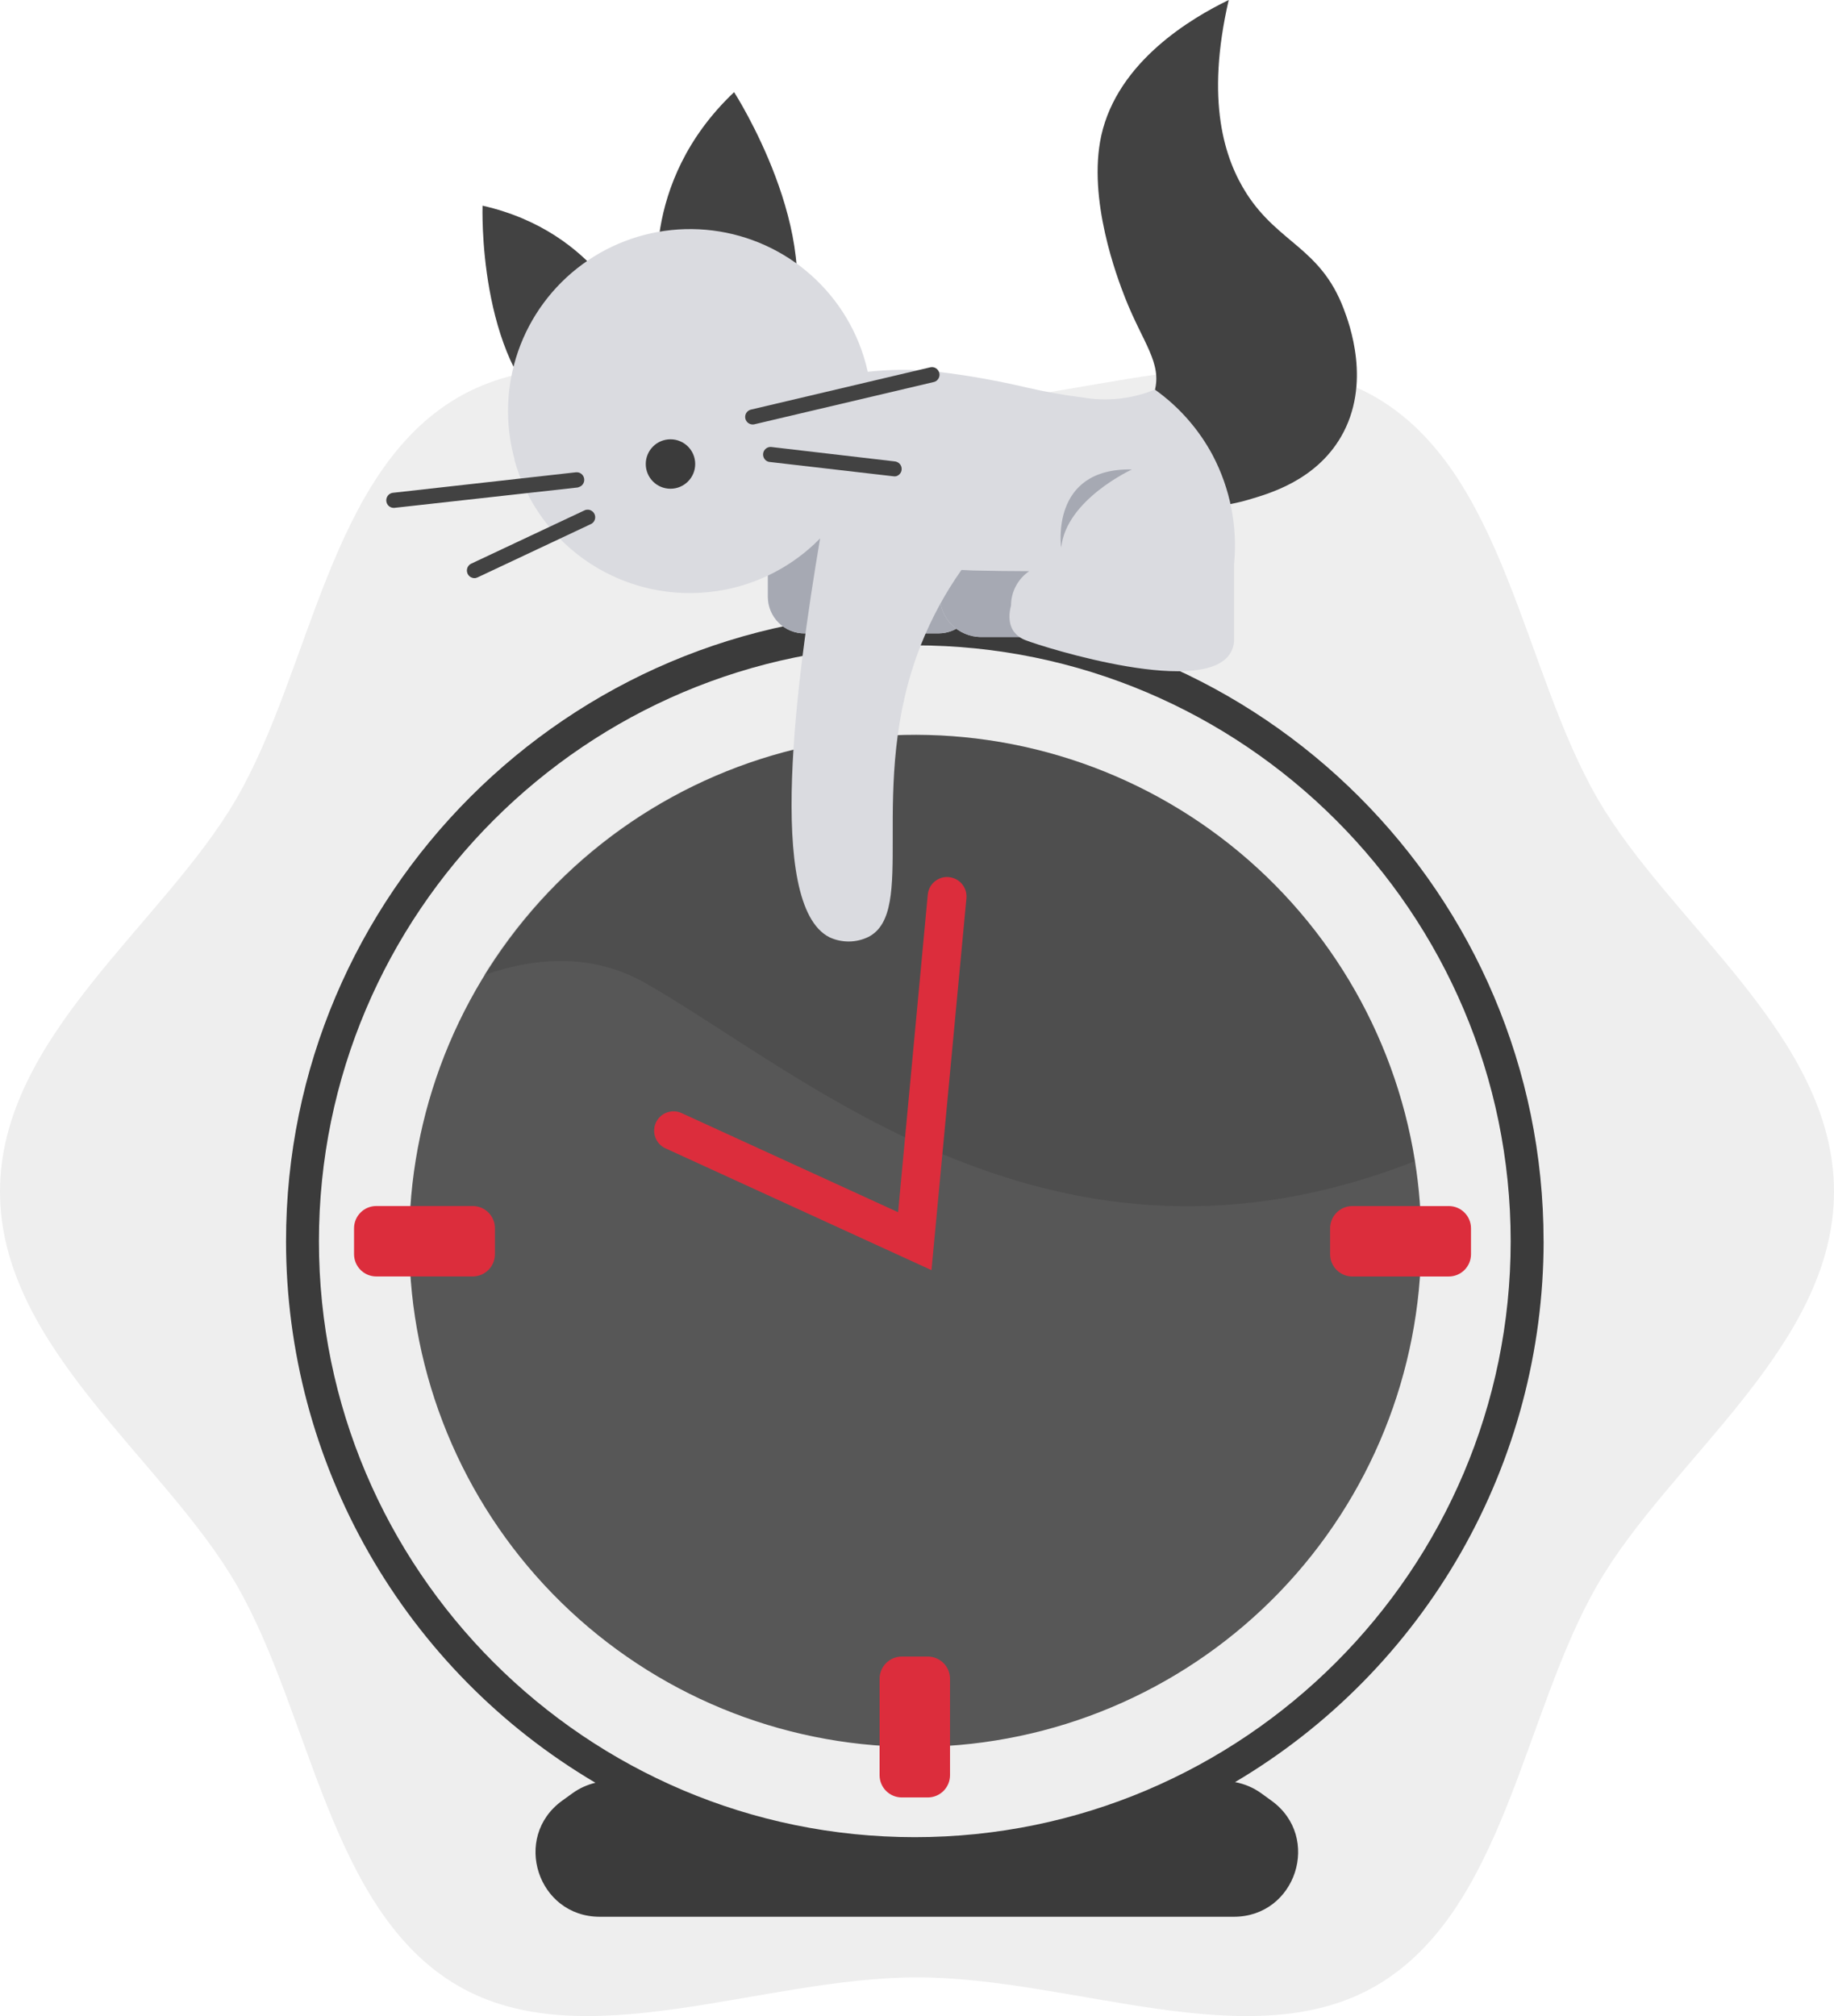 <?xml version="1.0" encoding="UTF-8"?>
<svg id="Layer_2" data-name="Layer 2" xmlns="http://www.w3.org/2000/svg" viewBox="0 0 454.86 500">
  <defs>
    <style>
      .cls-1 {
        fill: #575757;
      }

      .cls-2 {
        fill: #424242;
      }

      .cls-3 {
        fill: #3b3b3b;
      }

      .cls-4 {
        opacity: .07;
      }

      .cls-4, .cls-5 {
        isolation: isolate;
      }

      .cls-6 {
        fill: #dc2d3c;
      }

      .cls-5 {
        opacity: .1;
      }

      .cls-7 {
        fill: #a6a9b3;
      }

      .cls-8 {
        fill: #dadbe0;
      }
    </style>
  </defs>
  <g id="Layer_1-2" data-name="Layer 1">
    <g>
      <path class="cls-4" d="m454.86,295.52c0,38.48-40.67,66.39-58.62,97.45-18.56,31.98-23,81-55.05,99.56-31.07,17.98-75.29-2.13-113.77-2.13s-82.69,20.1-113.75,2.13c-31.97-18.52-36.5-67.52-55.05-99.56C40.65,361.91,0,333.99,0,295.52s40.63-66.36,58.62-97.42c18.55-31.98,23-81,55.05-99.58,31.06-17.96,75.28,2.13,113.75,2.13s82.7-20.1,113.77-2.13c31.97,18.55,36.49,67.53,55.05,99.58,17.97,31.06,58.62,58.96,58.62,97.42Z"/>
      <path class="cls-3" d="m382.83,307.84c0-85.99-69.96-155.94-155.94-155.94s-155.95,69.95-155.95,155.94c.01,27.12,7.1,53.78,20.56,77.33,13.46,23.55,32.82,43.19,56.18,56.97-2.05.48-3.99,1.37-5.7,2.6l-2.56,1.85c-12.49,9.05-6.09,28.78,9.34,28.78h157.25c15.43,0,21.84-19.75,9.34-28.78l-2.55-1.85c-1.93-1.39-4.15-2.33-6.49-2.76,23.3-13.79,42.61-33.42,56.03-56.93,13.42-23.52,20.48-50.12,20.5-77.2Zm-155.94,147.79c-81.49,0-147.79-66.3-147.79-147.79s66.3-147.79,147.79-147.79,147.78,66.3,147.78,147.79-66.3,147.79-147.78,147.79Z"/>
      <path class="cls-1" d="m352.49,307.84c-.03,32.42-12.6,63.58-35.08,86.94-22.48,23.36-53.14,37.11-85.53,38.37-32.4,1.26-64.03-10.06-88.26-31.6-24.23-21.54-39.19-51.62-41.74-83.94-2.55-32.32,7.51-64.38,28.07-89.45,20.56-25.07,50.02-41.21,82.22-45.04,32.2-3.83,64.62,4.95,90.49,24.49,25.87,19.55,43.17,48.35,48.27,80.36,1.05,6.57,1.57,13.21,1.57,19.87Z"/>
      <path class="cls-5" d="m350.93,287.97c-89.14,35.07-151.02-21.43-190.79-44.11-12.85-7.33-26.82-6.67-40.17-2,13.47-21.81,33.28-38.97,56.79-49.2,23.5-10.22,49.57-13.01,74.71-7.99,25.13,5.02,48.13,17.61,65.91,36.07,17.78,18.47,29.48,41.93,33.54,67.23h.02Z"/>
      <path class="cls-6" d="m364.83,311.06v-6.43c0-3.05-2.47-5.52-5.52-5.52h-23.9c-3.05,0-5.52,2.47-5.52,5.52v6.43c0,3.05,2.47,5.52,5.52,5.52h23.9c3.05,0,5.52-2.47,5.52-5.52Z"/>
      <path class="cls-6" d="m223.67,445.78h6.43c3.05,0,5.52-2.47,5.52-5.52v-23.9c0-3.05-2.47-5.52-5.52-5.52h-6.43c-3.05,0-5.52,2.47-5.52,5.52v23.9c0,3.05,2.47,5.52,5.52,5.52Z"/>
      <path class="cls-6" d="m87.81,304.62v6.43c0,3.05,2.47,5.52,5.52,5.52h23.9c3.05,0,5.52-2.47,5.52-5.52v-6.43c0-3.05-2.47-5.52-5.52-5.52h-23.9c-3.05,0-5.52,2.47-5.52,5.52Z"/>
      <path class="cls-6" d="m231.03,315.01l-65.99-30.22c-.57-.26-1.09-.64-1.52-1.1-.43-.46-.76-1-.98-1.6-.22-.59-.32-1.22-.3-1.85.02-.63.17-1.25.43-1.82.26-.57.63-1.09,1.1-1.52.46-.43,1-.76,1.6-.98.59-.22,1.22-.32,1.85-.3.63.02,1.25.17,1.82.43l53.7,24.59,7.36-78.76c.06-.63.24-1.24.53-1.8.3-.56.7-1.06,1.18-1.46.49-.4,1.05-.71,1.65-.9.6-.19,1.24-.25,1.87-.19.63.06,1.24.24,1.8.53.56.29,1.06.7,1.46,1.18.4.49.71,1.05.9,1.65.19.6.25,1.24.2,1.87l-8.67,92.25Z"/>
      <path class="cls-8" d="m199.51,157.08h33.29c2.4-.01,4.69-.97,6.38-2.66,1.69-1.69,2.65-3.99,2.65-6.38v-5.55c-.88-2.13-1.78-4.26-2.65-6.39-4.5-10.96-8.69-21.78-12.57-32.46.22,1.41,1.74,12.41-6.4,21.38-8.13,8.97-19.29,8.53-20.71,8.42-2.4.02-4.69.98-6.39,2.66-.85.84-1.52,1.83-1.98,2.93-.46,1.1-.69,2.28-.69,3.47v5.55c.01,2.4.97,4.69,2.67,6.39,1.7,1.69,3.99,2.65,6.39,2.65Z"/>
      <path class="cls-7" d="m199.51,157.08h33.29c2.4-.01,4.69-.97,6.38-2.66,1.69-1.69,2.65-3.99,2.65-6.38v-5.55c-.88-2.13-1.78-4.26-2.65-6.39-4.5-10.96-8.69-21.78-12.57-32.46.22,1.41,1.74,12.41-6.4,21.38-8.13,8.97-19.29,8.53-20.71,8.42-2.4.02-4.69.98-6.39,2.66-.85.84-1.52,1.83-1.98,2.93-.46,1.1-.69,2.28-.69,3.47v5.55c.01,2.4.97,4.69,2.67,6.39,1.7,1.69,3.99,2.65,6.39,2.65Z"/>
      <path class="cls-8" d="m278.08,129.46h-34.73c-5.69,0-10.31,4.62-10.31,10.31v7.9c0,5.69,4.61,10.31,10.31,10.31h34.73c5.69,0,10.31-4.61,10.31-10.31v-7.9c0-5.69-4.61-10.31-10.31-10.31Z"/>
      <path class="cls-7" d="m278.08,129.46h-34.73c-5.69,0-10.31,4.62-10.31,10.31v7.9c0,5.69,4.61,10.31,10.31,10.31h34.73c5.69,0,10.31-4.61,10.31-10.31v-7.9c0-5.69-4.61-10.31-10.31-10.31Z"/>
      <path class="cls-2" d="m264.03,114.46c.43-.3,18.78-4.53,22.32-17.4,1.93-7.04-2.94-12.09-7.3-23.18-1.98-5.03-9.37-24.51-5.92-40.24,4.09-18.44,22.47-29.21,31.61-33.64-5.78,25.06-1.07,39.44,4.47,48.07,7.96,12.33,18.3,13.39,24.04,28.5,1.39,3.68,7,18.6-.68,31.79-6.39,10.96-18.12,14.14-22.85,15.55-23.44,6.97-43.24-7.6-45.68-9.45Z"/>
      <path class="cls-2" d="m156.92,81.06s-8.29-23.5-37.24-30.05c0,0-1.33,37.94,17.77,53.06s19.47-23.01,19.47-23.01Z"/>
      <path class="cls-2" d="m163.51,72.94s-5.49-27.3,18.56-50.09c0,0,22.96,35.63,13.28,61.06-9.68,25.43-31.84-10.97-31.84-10.97Z"/>
      <path class="cls-8" d="m146.42,139.79c-9.23-6.01-15.94-15.19-18.86-25.81h.07c-2.44-8.82-2.14-18.2.87-26.85,3.01-8.66,8.59-16.2,15.99-21.61,7.4-5.41,16.27-8.44,25.43-8.69,9.16-.25,18.19,2.3,25.87,7.3,7.68,5.01,13.66,12.23,17.13,20.71.98,2.4,1.75,4.86,2.3,7.36,5.27-.57,11.15-.71,17.25-.01,7.47.89,14.89,2.21,22.21,3.93,4.56,1.05,9.16,1.87,13.8,2.45,6.05,1.05,12.27.38,17.95-1.95,5.96,4.24,10.86,9.8,14.31,16.24,4.38,8.31,6.23,17.72,5.33,27.07v18.2c.07,1.1-.12,2.19-.57,3.2-5.5,12.15-46.62-.79-51.07-2.53-1.21-.42-2.26-1.2-3.03-2.23-1.47-2.13-1.07-4.87-.65-6.39,0-1.68.41-3.34,1.2-4.82.79-1.49,1.92-2.76,3.31-3.7-4.68,0-9.29-.08-13.86-.17l-2.94-.14c-4.06,5.76-7.43,11.98-10.04,18.53-7.04,17.76-7.03,34.7-7.01,47.84.01,12.47.02,21.52-6,24.63-1.51.74-3.17,1.14-4.86,1.15-1.68.01-3.35-.35-4.87-1.07-15.79-8.1-8.08-64.5-2.28-98.9-.48.49-.96.96-1.46,1.43-6.7,6.25-15.15,10.32-24.22,11.65h-.07c-10.9,1.61-22-.82-31.23-6.83Z"/>
      <path class="cls-2" d="m143.56,120.8c.45-.13.83-.43,1.07-.82.24-.4.33-.87.24-1.33-.09-.46-.34-.87-.71-1.15-.37-.28-.83-.41-1.3-.37l-45.52,5.1c-.47.08-.89.34-1.17.73-.28.38-.41.86-.36,1.33.05.47.28.91.64,1.22.36.31.83.47,1.3.45l45.53-5.06.28-.09Z"/>
      <path class="cls-2" d="m118.12,143.3l.3-.09,28.01-13.18c.24-.09.46-.23.64-.42.18-.18.33-.4.42-.64s.14-.49.13-.75c0-.26-.07-.51-.18-.74-.11-.23-.27-.44-.46-.61-.19-.17-.42-.3-.66-.38-.24-.08-.5-.11-.76-.08-.26.02-.5.1-.73.23l-28.02,13.18c-.41.21-.72.57-.89,1-.16.43-.17.9,0,1.34.16.43.47.79.88,1,.41.22.88.28,1.32.17v-.03Z"/>
      <path class="cls-3" d="m166.29,121.21c3.38,0,6.13-2.74,6.13-6.13s-2.74-6.13-6.13-6.13-6.13,2.74-6.13,6.13,2.74,6.13,6.13,6.13Z"/>
      <path class="cls-2" d="m222.26,118.11c.42-.12.78-.38,1.03-.73.25-.35.37-.78.33-1.22-.03-.43-.21-.84-.51-1.15-.3-.31-.7-.51-1.13-.57l-30.75-3.59c-.47-.03-.94.12-1.3.43-.36.3-.6.73-.66,1.2-.06.47.06.94.33,1.33.27.39.68.66,1.15.75h.05l30.75,3.56c.24.04.48.04.71-.01Z"/>
      <path class="cls-2" d="m231.64,94.74c.47-.13.88-.44,1.12-.87.25-.43.32-.93.19-1.41-.12-.47-.42-.88-.84-1.14s-.92-.34-1.4-.22l-44.57,10.51c-.46.14-.84.45-1.08.86-.24.41-.31.9-.2,1.36.11.46.39.87.79,1.13.4.26.88.37,1.35.29l44.57-10.5.07-.02Z"/>
      <path class="cls-7" d="m280.74,116.43s-16.33,7.46-17.55,19.38c-.01,0-2.91-19.81,17.55-19.38Z"/>
    </g>
  </g>
</svg>